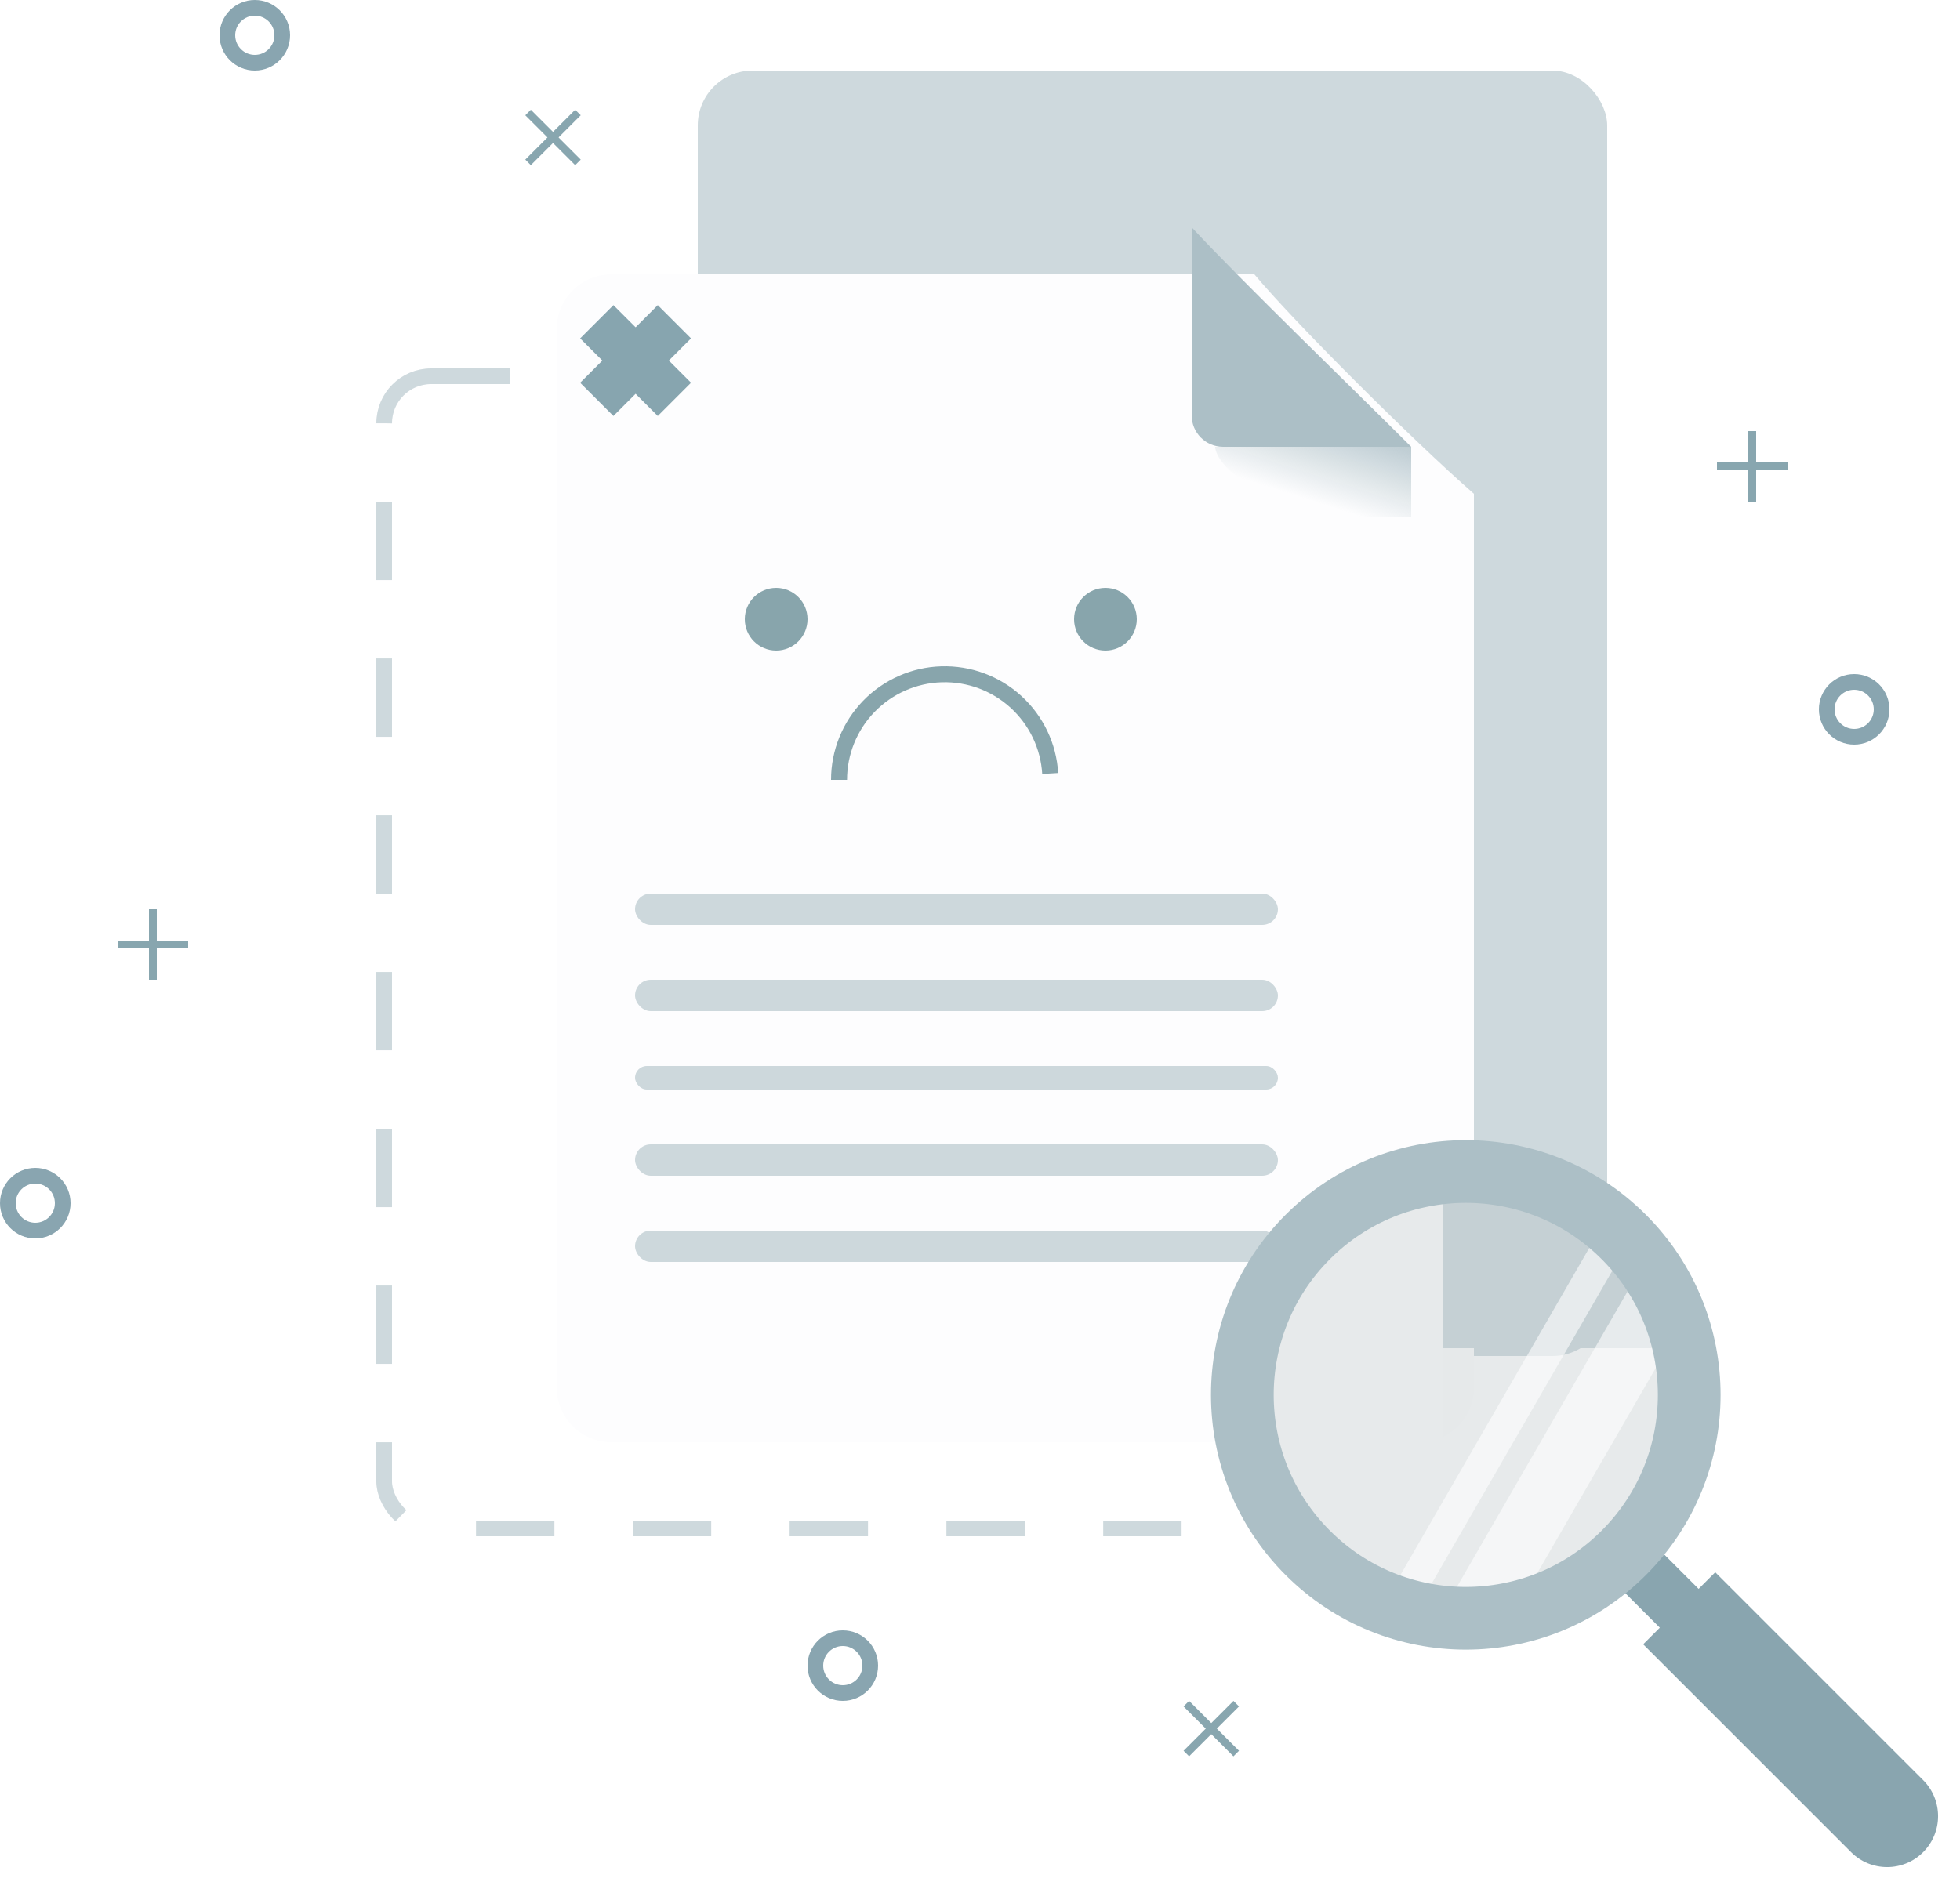 <svg width="250" height="241" viewBox="0 0 250 241" fill="none" xmlns="http://www.w3.org/2000/svg">
<rect x="49" y="48" width="113" height="147" rx="6" stroke="#CED9DD" stroke-width="2" stroke-dasharray="10 10"/>
<rect x="89" y="9" width="116" height="164" rx="7" fill="#CED9DD"/>
<g filter="url(#filter0_d)">
<path d="M63 36C63 32.134 66.134 29 70 29C70 29 139.5 29 152 29C157 35 172 50 180 57V171C180 174.866 176.866 178 173 178H70C66.134 178 63 174.866 63 171V36Z" fill="#FDFDFE"/>
</g>
<path d="M178 150C180.5 146.967 186.808 148.642 193.308 148.339C193.308 148.339 199.436 150 202 150C203.026 150.953 208.859 158.889 210.5 160L214.5 169.27C214.5 170.889 213.5 172 210.5 172L179.436 172C178.643 172 178 171.502 178 170.888V150Z" fill="#CED9DD"/>
<path d="M160 163.5C162.5 158.5 170 149.5 176.5 149C176.5 149 175.692 149 178.256 149C179.282 150.571 182.359 147.168 184 149V183.5C184 186.168 183 188 180 188H161.436C160.643 188 160 187.18 160 186.168V163.5Z" fill="white"/>
<path d="M180 57H156C153.791 57 152 55.209 152 53V29C158.5 36 172.5 49.5 180 57Z" fill="#ACBFC6"/>
<path d="M180 66H177.5C161 66 155 59.209 155 57H180C180 59.5 180 64 180 66Z" fill="url(#paint0_linear)"/>
<rect x="81" y="114" width="82" height="4" rx="2" fill="#CDD8DC"/>
<rect x="81" y="125" width="82" height="4" rx="2" fill="#CDD8DC"/>
<rect x="81" y="136" width="82" height="3" rx="1.5" fill="#CDD8DC"/>
<rect x="81" y="146" width="82" height="4" rx="2" fill="#CDD8DC"/>
<rect x="81" y="157" width="82" height="4" rx="2" fill="#CDD8DC"/>
<rect x="74" y="43.172" width="6" height="14" transform="rotate(-45 74 43.172)" fill="#87A5AF"/>
<rect x="83.899" y="38.929" width="6" height="14" transform="rotate(45 83.899 38.929)" fill="#87A5AF"/>
<circle cx="141" cy="79" r="4" fill="#88A5AC"/>
<circle cx="99" cy="79" r="4" fill="#88A5AC"/>
<path d="M106 99.5C106 95.73 107.468 92.109 110.093 89.403C112.718 86.698 116.294 85.121 120.062 85.007C123.83 84.893 127.494 86.251 130.278 88.793C133.061 91.335 134.746 94.861 134.973 98.624L132.937 98.747C132.742 95.514 131.294 92.484 128.902 90.299C126.51 88.115 123.361 86.948 120.123 87.046C116.885 87.144 113.813 88.499 111.557 90.824C109.301 93.149 108.04 96.261 108.04 99.5L106 99.5Z" fill="#88A5AC"/>
<path fill-rule="evenodd" clip-rule="evenodd" d="M209.589 195.64L204.64 200.59L211.711 207.661L209.589 209.782L236.106 236.298C238.644 238.837 242.76 238.837 245.298 236.298C247.837 233.76 247.837 229.644 245.298 227.106L218.782 200.59L216.66 202.711L209.589 195.64Z" fill="#89A5AF"/>
<circle cx="187.249" cy="178" r="28" transform="rotate(30 187.249 178)" fill="#B3BBC0" fill-opacity="0.31"/>
<path fill-rule="evenodd" clip-rule="evenodd" d="M207.597 158.756C206.667 157.773 205.658 156.85 204.571 155.997L176.855 204.003C178.137 204.518 179.441 204.931 180.757 205.245L207.597 158.756ZM193.42 205.312C190.32 206.013 187.098 206.19 183.897 205.806L209.653 161.194C211.587 163.775 213.044 166.654 213.987 169.689L193.42 205.312Z" fill="white" fill-opacity="0.58"/>
<circle cx="186.962" cy="177.962" r="28.5" transform="rotate(-45 186.962 177.962)" stroke="#ACBFC6" stroke-width="8"/>
<circle cx="32.5" cy="4.5" r="3.5" stroke="#89A5B0" stroke-width="2"/>
<circle cx="4.5" cy="153.5" r="3.5" stroke="#89A5B0" stroke-width="2"/>
<circle cx="236.5" cy="90.5" r="3.5" stroke="#89A5B0" stroke-width="2"/>
<circle cx="107.5" cy="212.5" r="3.5" stroke="#89A5B0" stroke-width="2"/>
<rect x="15" y="120" width="9" height="1" fill="#88A6AF"/>
<rect x="219" y="59" width="9" height="1" fill="#88A6AF"/>
<rect x="150.964" y="223.364" width="9" height="1" transform="rotate(-45 150.964 223.364)" fill="#88A6AF"/>
<rect x="67" y="20.364" width="9" height="1" transform="rotate(-45 67 20.364)" fill="#88A6AF"/>
<rect x="20" y="116" width="9" height="1" transform="rotate(90 20 116)" fill="#88A6AF"/>
<rect x="224" y="55" width="9" height="1" transform="rotate(90 224 55)" fill="#88A6AF"/>
<rect x="151.672" y="217" width="9" height="1" transform="rotate(45 151.672 217)" fill="#88A6AF"/>
<rect x="67.707" y="14" width="9" height="1" transform="rotate(45 67.707 14)" fill="#88A6AF"/>
<defs>
<filter id="filter0_d" x="63" y="29" width="127" height="157" filterUnits="userSpaceOnUse" color-interpolation-filters="sRGB">
<feFlood flood-opacity="0" result="BackgroundImageFix"/>
<feColorMatrix in="SourceAlpha" type="matrix" values="0 0 0 0 0 0 0 0 0 0 0 0 0 0 0 0 0 0 127 0"/>
<feOffset dx="8" dy="6"/>
<feGaussianBlur stdDeviation="1"/>
<feColorMatrix type="matrix" values="0 0 0 0 0 0 0 0 0 0 0 0 0 0 0 0 0 0 0.05 0"/>
<feBlend mode="normal" in2="BackgroundImageFix" result="effect1_dropShadow"/>
<feBlend mode="normal" in="SourceGraphic" in2="effect1_dropShadow" result="shape"/>
</filter>
<linearGradient id="paint0_linear" x1="170" y1="51" x2="166" y2="63.5" gradientUnits="userSpaceOnUse">
<stop stop-color="#ACBFC6"/>
<stop offset="1" stop-color="#ACBFC6" stop-opacity="0"/>
</linearGradient>
</defs>
</svg>
